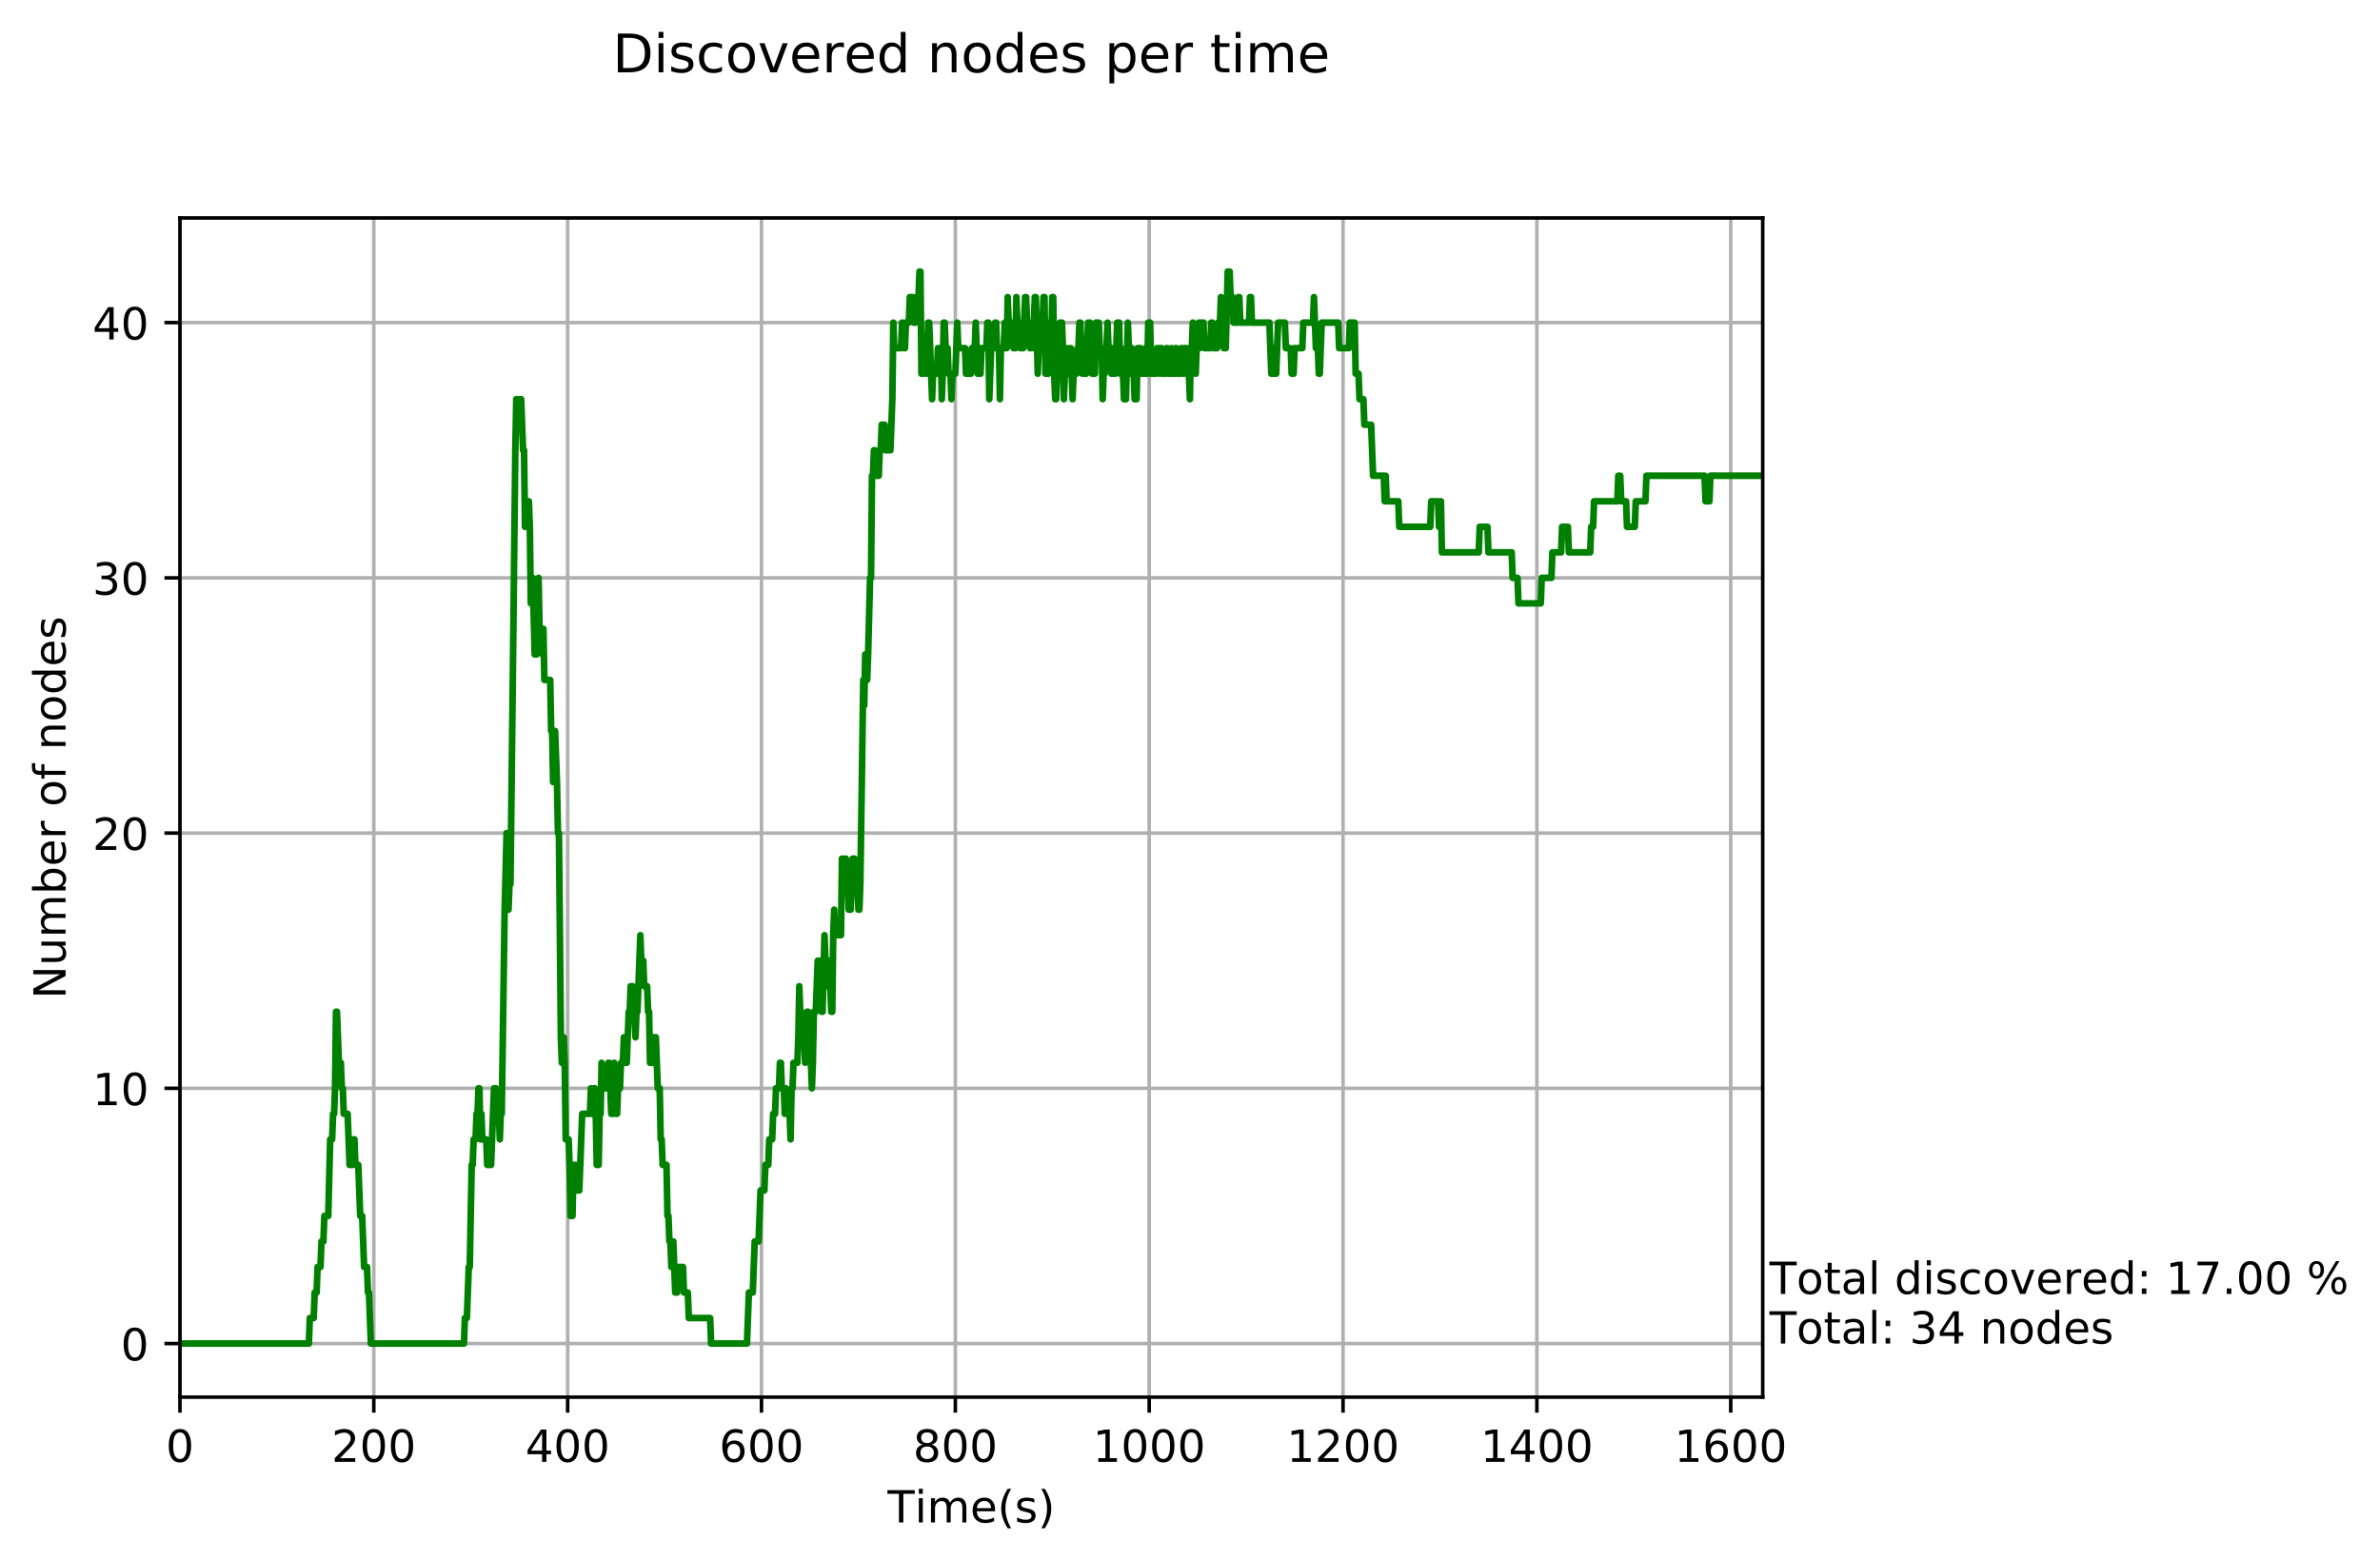 <?xml version="1.0" encoding="utf-8" standalone="no"?>
<!DOCTYPE svg PUBLIC "-//W3C//DTD SVG 1.1//EN"
  "http://www.w3.org/Graphics/SVG/1.1/DTD/svg11.dtd">
<!-- Created with matplotlib (http://matplotlib.org/) -->
<svg height="352pt" version="1.1" viewBox="0 0 537 352" width="537pt" xmlns="http://www.w3.org/2000/svg" xmlns:xlink="http://www.w3.org/1999/xlink">
 <defs>
  <style type="text/css">
*{stroke-linecap:butt;stroke-linejoin:round;}
  </style>
 </defs>
 <g id="figure_1">
  <g id="patch_1">
   <path d="M 0 352.861 
L 537.148 352.861 
L 537.148 0 
L 0 0 
z
" style="fill:#ffffff;"/>
  </g>
  <g id="axes_1">
   <g id="patch_2">
    <path d="M 40.603 315.305 
L 397.723 315.305 
L 397.723 49.193 
L 40.603 49.193 
z
" style="fill:#ffffff;"/>
   </g>
   <g id="matplotlib.axis_1">
    <g id="xtick_1">
     <g id="line2d_1">
      <path clip-path="url(#p2705174097)" d="M 40.603 315.305 
L 40.603 49.193 
" style="fill:none;stroke:#b0b0b0;stroke-linecap:square;stroke-width:0.8;"/>
     </g>
     <g id="line2d_2">
      <defs>
       <path d="M 0 0 
L 0 3.5 
" id="m57dcdad310" style="stroke:#000000;stroke-width:0.8;"/>
      </defs>
      <g>
       <use style="stroke:#000000;stroke-width:0.8;" x="40.603" xlink:href="#m57dcdad310" y="315.305"/>
      </g>
     </g>
     <g id="text_1">
      <!-- 0 -->
      <defs>
       <path d="M 31.781 66.406 
Q 24.172 66.406 20.328 58.906 
Q 16.5 51.422 16.5 36.375 
Q 16.5 21.391 20.328 13.891 
Q 24.172 6.391 31.781 6.391 
Q 39.453 6.391 43.281 13.891 
Q 47.125 21.391 47.125 36.375 
Q 47.125 51.422 43.281 58.906 
Q 39.453 66.406 31.781 66.406 
z
M 31.781 74.219 
Q 44.047 74.219 50.516 64.516 
Q 56.984 54.828 56.984 36.375 
Q 56.984 17.969 50.516 8.266 
Q 44.047 -1.422 31.781 -1.422 
Q 19.531 -1.422 13.062 8.266 
Q 6.594 17.969 6.594 36.375 
Q 6.594 54.828 13.062 64.516 
Q 19.531 74.219 31.781 74.219 
z
" id="DejaVuSans-30"/>
      </defs>
      <g transform="translate(37.422 329.903)scale(0.1 -0.1)">
       <use xlink:href="#DejaVuSans-30"/>
      </g>
     </g>
    </g>
    <g id="xtick_2">
     <g id="line2d_3">
      <path clip-path="url(#p2705174097)" d="M 84.341 315.305 
L 84.341 49.193 
" style="fill:none;stroke:#b0b0b0;stroke-linecap:square;stroke-width:0.8;"/>
     </g>
     <g id="line2d_4">
      <g>
       <use style="stroke:#000000;stroke-width:0.8;" x="84.341" xlink:href="#m57dcdad310" y="315.305"/>
      </g>
     </g>
     <g id="text_2">
      <!-- 200 -->
      <defs>
       <path d="M 19.188 8.297 
L 53.609 8.297 
L 53.609 0 
L 7.328 0 
L 7.328 8.297 
Q 12.938 14.109 22.625 23.891 
Q 32.328 33.688 34.812 36.531 
Q 39.547 41.844 41.422 45.531 
Q 43.312 49.219 43.312 52.781 
Q 43.312 58.594 39.234 62.25 
Q 35.156 65.922 28.609 65.922 
Q 23.969 65.922 18.812 64.312 
Q 13.672 62.703 7.812 59.422 
L 7.812 69.391 
Q 13.766 71.781 18.938 73 
Q 24.125 74.219 28.422 74.219 
Q 39.75 74.219 46.484 68.547 
Q 53.219 62.891 53.219 53.422 
Q 53.219 48.922 51.531 44.891 
Q 49.859 40.875 45.406 35.406 
Q 44.188 33.984 37.641 27.219 
Q 31.109 20.453 19.188 8.297 
z
" id="DejaVuSans-32"/>
      </defs>
      <g transform="translate(74.797 329.903)scale(0.1 -0.1)">
       <use xlink:href="#DejaVuSans-32"/>
       <use x="63.623" xlink:href="#DejaVuSans-30"/>
       <use x="127.246" xlink:href="#DejaVuSans-30"/>
      </g>
     </g>
    </g>
    <g id="xtick_3">
     <g id="line2d_5">
      <path clip-path="url(#p2705174097)" d="M 128.079 315.305 
L 128.079 49.193 
" style="fill:none;stroke:#b0b0b0;stroke-linecap:square;stroke-width:0.8;"/>
     </g>
     <g id="line2d_6">
      <g>
       <use style="stroke:#000000;stroke-width:0.8;" x="128.079" xlink:href="#m57dcdad310" y="315.305"/>
      </g>
     </g>
     <g id="text_3">
      <!-- 400 -->
      <defs>
       <path d="M 37.797 64.312 
L 12.891 25.391 
L 37.797 25.391 
z
M 35.203 72.906 
L 47.609 72.906 
L 47.609 25.391 
L 58.016 25.391 
L 58.016 17.188 
L 47.609 17.188 
L 47.609 0 
L 37.797 0 
L 37.797 17.188 
L 4.891 17.188 
L 4.891 26.703 
z
" id="DejaVuSans-34"/>
      </defs>
      <g transform="translate(118.535 329.903)scale(0.1 -0.1)">
       <use xlink:href="#DejaVuSans-34"/>
       <use x="63.623" xlink:href="#DejaVuSans-30"/>
       <use x="127.246" xlink:href="#DejaVuSans-30"/>
      </g>
     </g>
    </g>
    <g id="xtick_4">
     <g id="line2d_7">
      <path clip-path="url(#p2705174097)" d="M 171.817 315.305 
L 171.817 49.193 
" style="fill:none;stroke:#b0b0b0;stroke-linecap:square;stroke-width:0.8;"/>
     </g>
     <g id="line2d_8">
      <g>
       <use style="stroke:#000000;stroke-width:0.8;" x="171.817" xlink:href="#m57dcdad310" y="315.305"/>
      </g>
     </g>
     <g id="text_4">
      <!-- 600 -->
      <defs>
       <path d="M 33.016 40.375 
Q 26.375 40.375 22.484 35.828 
Q 18.609 31.297 18.609 23.391 
Q 18.609 15.531 22.484 10.953 
Q 26.375 6.391 33.016 6.391 
Q 39.656 6.391 43.531 10.953 
Q 47.406 15.531 47.406 23.391 
Q 47.406 31.297 43.531 35.828 
Q 39.656 40.375 33.016 40.375 
z
M 52.594 71.297 
L 52.594 62.312 
Q 48.875 64.062 45.094 64.984 
Q 41.312 65.922 37.594 65.922 
Q 27.828 65.922 22.672 59.328 
Q 17.531 52.734 16.797 39.406 
Q 19.672 43.656 24.016 45.922 
Q 28.375 48.188 33.594 48.188 
Q 44.578 48.188 50.953 41.516 
Q 57.328 34.859 57.328 23.391 
Q 57.328 12.156 50.688 5.359 
Q 44.047 -1.422 33.016 -1.422 
Q 20.359 -1.422 13.672 8.266 
Q 6.984 17.969 6.984 36.375 
Q 6.984 53.656 15.188 63.938 
Q 23.391 74.219 37.203 74.219 
Q 40.922 74.219 44.703 73.484 
Q 48.484 72.75 52.594 71.297 
z
" id="DejaVuSans-36"/>
      </defs>
      <g transform="translate(162.273 329.903)scale(0.1 -0.1)">
       <use xlink:href="#DejaVuSans-36"/>
       <use x="63.623" xlink:href="#DejaVuSans-30"/>
       <use x="127.246" xlink:href="#DejaVuSans-30"/>
      </g>
     </g>
    </g>
    <g id="xtick_5">
     <g id="line2d_9">
      <path clip-path="url(#p2705174097)" d="M 215.555 315.305 
L 215.555 49.193 
" style="fill:none;stroke:#b0b0b0;stroke-linecap:square;stroke-width:0.8;"/>
     </g>
     <g id="line2d_10">
      <g>
       <use style="stroke:#000000;stroke-width:0.8;" x="215.555" xlink:href="#m57dcdad310" y="315.305"/>
      </g>
     </g>
     <g id="text_5">
      <!-- 800 -->
      <defs>
       <path d="M 31.781 34.625 
Q 24.75 34.625 20.719 30.859 
Q 16.703 27.094 16.703 20.516 
Q 16.703 13.922 20.719 10.156 
Q 24.75 6.391 31.781 6.391 
Q 38.812 6.391 42.859 10.172 
Q 46.922 13.969 46.922 20.516 
Q 46.922 27.094 42.891 30.859 
Q 38.875 34.625 31.781 34.625 
z
M 21.922 38.812 
Q 15.578 40.375 12.031 44.719 
Q 8.5 49.078 8.5 55.328 
Q 8.5 64.062 14.719 69.141 
Q 20.953 74.219 31.781 74.219 
Q 42.672 74.219 48.875 69.141 
Q 55.078 64.062 55.078 55.328 
Q 55.078 49.078 51.531 44.719 
Q 48 40.375 41.703 38.812 
Q 48.828 37.156 52.797 32.312 
Q 56.781 27.484 56.781 20.516 
Q 56.781 9.906 50.312 4.234 
Q 43.844 -1.422 31.781 -1.422 
Q 19.734 -1.422 13.25 4.234 
Q 6.781 9.906 6.781 20.516 
Q 6.781 27.484 10.781 32.312 
Q 14.797 37.156 21.922 38.812 
z
M 18.312 54.391 
Q 18.312 48.734 21.844 45.562 
Q 25.391 42.391 31.781 42.391 
Q 38.141 42.391 41.719 45.562 
Q 45.312 48.734 45.312 54.391 
Q 45.312 60.062 41.719 63.234 
Q 38.141 66.406 31.781 66.406 
Q 25.391 66.406 21.844 63.234 
Q 18.312 60.062 18.312 54.391 
z
" id="DejaVuSans-38"/>
      </defs>
      <g transform="translate(206.011 329.903)scale(0.1 -0.1)">
       <use xlink:href="#DejaVuSans-38"/>
       <use x="63.623" xlink:href="#DejaVuSans-30"/>
       <use x="127.246" xlink:href="#DejaVuSans-30"/>
      </g>
     </g>
    </g>
    <g id="xtick_6">
     <g id="line2d_11">
      <path clip-path="url(#p2705174097)" d="M 259.293 315.305 
L 259.293 49.193 
" style="fill:none;stroke:#b0b0b0;stroke-linecap:square;stroke-width:0.8;"/>
     </g>
     <g id="line2d_12">
      <g>
       <use style="stroke:#000000;stroke-width:0.8;" x="259.293" xlink:href="#m57dcdad310" y="315.305"/>
      </g>
     </g>
     <g id="text_6">
      <!-- 1000 -->
      <defs>
       <path d="M 12.406 8.297 
L 28.516 8.297 
L 28.516 63.922 
L 10.984 60.406 
L 10.984 69.391 
L 28.422 72.906 
L 38.281 72.906 
L 38.281 8.297 
L 54.391 8.297 
L 54.391 0 
L 12.406 0 
z
" id="DejaVuSans-31"/>
      </defs>
      <g transform="translate(246.568 329.903)scale(0.1 -0.1)">
       <use xlink:href="#DejaVuSans-31"/>
       <use x="63.623" xlink:href="#DejaVuSans-30"/>
       <use x="127.246" xlink:href="#DejaVuSans-30"/>
       <use x="190.869" xlink:href="#DejaVuSans-30"/>
      </g>
     </g>
    </g>
    <g id="xtick_7">
     <g id="line2d_13">
      <path clip-path="url(#p2705174097)" d="M 303.031 315.305 
L 303.031 49.193 
" style="fill:none;stroke:#b0b0b0;stroke-linecap:square;stroke-width:0.8;"/>
     </g>
     <g id="line2d_14">
      <g>
       <use style="stroke:#000000;stroke-width:0.8;" x="303.031" xlink:href="#m57dcdad310" y="315.305"/>
      </g>
     </g>
     <g id="text_7">
      <!-- 1200 -->
      <g transform="translate(290.306 329.903)scale(0.1 -0.1)">
       <use xlink:href="#DejaVuSans-31"/>
       <use x="63.623" xlink:href="#DejaVuSans-32"/>
       <use x="127.246" xlink:href="#DejaVuSans-30"/>
       <use x="190.869" xlink:href="#DejaVuSans-30"/>
      </g>
     </g>
    </g>
    <g id="xtick_8">
     <g id="line2d_15">
      <path clip-path="url(#p2705174097)" d="M 346.768 315.305 
L 346.768 49.193 
" style="fill:none;stroke:#b0b0b0;stroke-linecap:square;stroke-width:0.8;"/>
     </g>
     <g id="line2d_16">
      <g>
       <use style="stroke:#000000;stroke-width:0.8;" x="346.768" xlink:href="#m57dcdad310" y="315.305"/>
      </g>
     </g>
     <g id="text_8">
      <!-- 1400 -->
      <g transform="translate(334.043 329.903)scale(0.1 -0.1)">
       <use xlink:href="#DejaVuSans-31"/>
       <use x="63.623" xlink:href="#DejaVuSans-34"/>
       <use x="127.246" xlink:href="#DejaVuSans-30"/>
       <use x="190.869" xlink:href="#DejaVuSans-30"/>
      </g>
     </g>
    </g>
    <g id="xtick_9">
     <g id="line2d_17">
      <path clip-path="url(#p2705174097)" d="M 390.506 315.305 
L 390.506 49.193 
" style="fill:none;stroke:#b0b0b0;stroke-linecap:square;stroke-width:0.8;"/>
     </g>
     <g id="line2d_18">
      <g>
       <use style="stroke:#000000;stroke-width:0.8;" x="390.506" xlink:href="#m57dcdad310" y="315.305"/>
      </g>
     </g>
     <g id="text_9">
      <!-- 1600 -->
      <g transform="translate(377.781 329.903)scale(0.1 -0.1)">
       <use xlink:href="#DejaVuSans-31"/>
       <use x="63.623" xlink:href="#DejaVuSans-36"/>
       <use x="127.246" xlink:href="#DejaVuSans-30"/>
       <use x="190.869" xlink:href="#DejaVuSans-30"/>
      </g>
     </g>
    </g>
    <g id="text_10">
     <!-- Time(s) -->
     <defs>
      <path d="M -0.297 72.906 
L 61.375 72.906 
L 61.375 64.594 
L 35.5 64.594 
L 35.5 0 
L 25.594 0 
L 25.594 64.594 
L -0.297 64.594 
z
" id="DejaVuSans-54"/>
      <path d="M 9.422 54.688 
L 18.406 54.688 
L 18.406 0 
L 9.422 0 
z
M 9.422 75.984 
L 18.406 75.984 
L 18.406 64.594 
L 9.422 64.594 
z
" id="DejaVuSans-69"/>
      <path d="M 52 44.188 
Q 55.375 50.25 60.062 53.125 
Q 64.75 56 71.094 56 
Q 79.641 56 84.281 50.016 
Q 88.922 44.047 88.922 33.016 
L 88.922 0 
L 79.891 0 
L 79.891 32.719 
Q 79.891 40.578 77.094 44.375 
Q 74.312 48.188 68.609 48.188 
Q 61.625 48.188 57.562 43.547 
Q 53.516 38.922 53.516 30.906 
L 53.516 0 
L 44.484 0 
L 44.484 32.719 
Q 44.484 40.625 41.703 44.406 
Q 38.922 48.188 33.109 48.188 
Q 26.219 48.188 22.156 43.531 
Q 18.109 38.875 18.109 30.906 
L 18.109 0 
L 9.078 0 
L 9.078 54.688 
L 18.109 54.688 
L 18.109 46.188 
Q 21.188 51.219 25.484 53.609 
Q 29.781 56 35.688 56 
Q 41.656 56 45.828 52.969 
Q 50 49.953 52 44.188 
z
" id="DejaVuSans-6d"/>
      <path d="M 56.203 29.594 
L 56.203 25.203 
L 14.891 25.203 
Q 15.484 15.922 20.484 11.062 
Q 25.484 6.203 34.422 6.203 
Q 39.594 6.203 44.453 7.469 
Q 49.312 8.734 54.109 11.281 
L 54.109 2.781 
Q 49.266 0.734 44.188 -0.344 
Q 39.109 -1.422 33.891 -1.422 
Q 20.797 -1.422 13.156 6.188 
Q 5.516 13.812 5.516 26.812 
Q 5.516 40.234 12.766 48.109 
Q 20.016 56 32.328 56 
Q 43.359 56 49.781 48.891 
Q 56.203 41.797 56.203 29.594 
z
M 47.219 32.234 
Q 47.125 39.594 43.094 43.984 
Q 39.062 48.391 32.422 48.391 
Q 24.906 48.391 20.391 44.141 
Q 15.875 39.891 15.188 32.172 
z
" id="DejaVuSans-65"/>
      <path d="M 31 75.875 
Q 24.469 64.656 21.281 53.656 
Q 18.109 42.672 18.109 31.391 
Q 18.109 20.125 21.312 9.062 
Q 24.516 -2 31 -13.188 
L 23.188 -13.188 
Q 15.875 -1.703 12.234 9.375 
Q 8.594 20.453 8.594 31.391 
Q 8.594 42.281 12.203 53.312 
Q 15.828 64.359 23.188 75.875 
z
" id="DejaVuSans-28"/>
      <path d="M 44.281 53.078 
L 44.281 44.578 
Q 40.484 46.531 36.375 47.5 
Q 32.281 48.484 27.875 48.484 
Q 21.188 48.484 17.844 46.438 
Q 14.5 44.391 14.5 40.281 
Q 14.5 37.156 16.891 35.375 
Q 19.281 33.594 26.516 31.984 
L 29.594 31.297 
Q 39.156 29.25 43.188 25.516 
Q 47.219 21.781 47.219 15.094 
Q 47.219 7.469 41.188 3.016 
Q 35.156 -1.422 24.609 -1.422 
Q 20.219 -1.422 15.453 -0.562 
Q 10.688 0.297 5.422 2 
L 5.422 11.281 
Q 10.406 8.688 15.234 7.391 
Q 20.062 6.109 24.812 6.109 
Q 31.156 6.109 34.562 8.281 
Q 37.984 10.453 37.984 14.406 
Q 37.984 18.062 35.516 20.016 
Q 33.062 21.969 24.703 23.781 
L 21.578 24.516 
Q 13.234 26.266 9.516 29.906 
Q 5.812 33.547 5.812 39.891 
Q 5.812 47.609 11.281 51.797 
Q 16.75 56 26.812 56 
Q 31.781 56 36.172 55.266 
Q 40.578 54.547 44.281 53.078 
z
" id="DejaVuSans-73"/>
      <path d="M 8.016 75.875 
L 15.828 75.875 
Q 23.141 64.359 26.781 53.312 
Q 30.422 42.281 30.422 31.391 
Q 30.422 20.453 26.781 9.375 
Q 23.141 -1.703 15.828 -13.188 
L 8.016 -13.188 
Q 14.5 -2 17.703 9.062 
Q 20.906 20.125 20.906 31.391 
Q 20.906 42.672 17.703 53.656 
Q 14.5 64.656 8.016 75.875 
z
" id="DejaVuSans-29"/>
     </defs>
     <g transform="translate(200.269 343.581)scale(0.1 -0.1)">
      <use xlink:href="#DejaVuSans-54"/>
      <use x="61.037" xlink:href="#DejaVuSans-69"/>
      <use x="88.82" xlink:href="#DejaVuSans-6d"/>
      <use x="186.232" xlink:href="#DejaVuSans-65"/>
      <use x="247.756" xlink:href="#DejaVuSans-28"/>
      <use x="286.77" xlink:href="#DejaVuSans-73"/>
      <use x="338.869" xlink:href="#DejaVuSans-29"/>
     </g>
    </g>
   </g>
   <g id="matplotlib.axis_2">
    <g id="ytick_1">
     <g id="line2d_19">
      <path clip-path="url(#p2705174097)" d="M 40.603 303.209 
L 397.723 303.209 
" style="fill:none;stroke:#b0b0b0;stroke-linecap:square;stroke-width:0.8;"/>
     </g>
     <g id="line2d_20">
      <defs>
       <path d="M 0 0 
L -3.5 0 
" id="m94c4029c42" style="stroke:#000000;stroke-width:0.8;"/>
      </defs>
      <g>
       <use style="stroke:#000000;stroke-width:0.8;" x="40.603" xlink:href="#m94c4029c42" y="303.209"/>
      </g>
     </g>
     <g id="text_11">
      <!-- 0 -->
      <g transform="translate(27.241 307.008)scale(0.1 -0.1)">
       <use xlink:href="#DejaVuSans-30"/>
      </g>
     </g>
    </g>
    <g id="ytick_2">
     <g id="line2d_21">
      <path clip-path="url(#p2705174097)" d="M 40.603 245.609 
L 397.723 245.609 
" style="fill:none;stroke:#b0b0b0;stroke-linecap:square;stroke-width:0.8;"/>
     </g>
     <g id="line2d_22">
      <g>
       <use style="stroke:#000000;stroke-width:0.8;" x="40.603" xlink:href="#m94c4029c42" y="245.609"/>
      </g>
     </g>
     <g id="text_12">
      <!-- 10 -->
      <g transform="translate(20.878 249.408)scale(0.1 -0.1)">
       <use xlink:href="#DejaVuSans-31"/>
       <use x="63.623" xlink:href="#DejaVuSans-30"/>
      </g>
     </g>
    </g>
    <g id="ytick_3">
     <g id="line2d_23">
      <path clip-path="url(#p2705174097)" d="M 40.603 188.009 
L 397.723 188.009 
" style="fill:none;stroke:#b0b0b0;stroke-linecap:square;stroke-width:0.8;"/>
     </g>
     <g id="line2d_24">
      <g>
       <use style="stroke:#000000;stroke-width:0.8;" x="40.603" xlink:href="#m94c4029c42" y="188.009"/>
      </g>
     </g>
     <g id="text_13">
      <!-- 20 -->
      <g transform="translate(20.878 191.808)scale(0.1 -0.1)">
       <use xlink:href="#DejaVuSans-32"/>
       <use x="63.623" xlink:href="#DejaVuSans-30"/>
      </g>
     </g>
    </g>
    <g id="ytick_4">
     <g id="line2d_25">
      <path clip-path="url(#p2705174097)" d="M 40.603 130.409 
L 397.723 130.409 
" style="fill:none;stroke:#b0b0b0;stroke-linecap:square;stroke-width:0.8;"/>
     </g>
     <g id="line2d_26">
      <g>
       <use style="stroke:#000000;stroke-width:0.8;" x="40.603" xlink:href="#m94c4029c42" y="130.409"/>
      </g>
     </g>
     <g id="text_14">
      <!-- 30 -->
      <defs>
       <path d="M 40.578 39.312 
Q 47.656 37.797 51.625 33 
Q 55.609 28.219 55.609 21.188 
Q 55.609 10.406 48.188 4.484 
Q 40.766 -1.422 27.094 -1.422 
Q 22.516 -1.422 17.656 -0.516 
Q 12.797 0.391 7.625 2.203 
L 7.625 11.719 
Q 11.719 9.328 16.594 8.109 
Q 21.484 6.891 26.812 6.891 
Q 36.078 6.891 40.938 10.547 
Q 45.797 14.203 45.797 21.188 
Q 45.797 27.641 41.281 31.266 
Q 36.766 34.906 28.719 34.906 
L 20.219 34.906 
L 20.219 43.016 
L 29.109 43.016 
Q 36.375 43.016 40.234 45.922 
Q 44.094 48.828 44.094 54.297 
Q 44.094 59.906 40.109 62.906 
Q 36.141 65.922 28.719 65.922 
Q 24.656 65.922 20.016 65.031 
Q 15.375 64.156 9.812 62.312 
L 9.812 71.094 
Q 15.438 72.656 20.344 73.438 
Q 25.25 74.219 29.594 74.219 
Q 40.828 74.219 47.359 69.109 
Q 53.906 64.016 53.906 55.328 
Q 53.906 49.266 50.438 45.094 
Q 46.969 40.922 40.578 39.312 
z
" id="DejaVuSans-33"/>
      </defs>
      <g transform="translate(20.878 134.208)scale(0.1 -0.1)">
       <use xlink:href="#DejaVuSans-33"/>
       <use x="63.623" xlink:href="#DejaVuSans-30"/>
      </g>
     </g>
    </g>
    <g id="ytick_5">
     <g id="line2d_27">
      <path clip-path="url(#p2705174097)" d="M 40.603 72.809 
L 397.723 72.809 
" style="fill:none;stroke:#b0b0b0;stroke-linecap:square;stroke-width:0.8;"/>
     </g>
     <g id="line2d_28">
      <g>
       <use style="stroke:#000000;stroke-width:0.8;" x="40.603" xlink:href="#m94c4029c42" y="72.809"/>
      </g>
     </g>
     <g id="text_15">
      <!-- 40 -->
      <g transform="translate(20.878 76.608)scale(0.1 -0.1)">
       <use xlink:href="#DejaVuSans-34"/>
       <use x="63.623" xlink:href="#DejaVuSans-30"/>
      </g>
     </g>
    </g>
    <g id="text_16">
     <!-- Number of nodes -->
     <defs>
      <path d="M 9.812 72.906 
L 23.094 72.906 
L 55.422 11.922 
L 55.422 72.906 
L 64.984 72.906 
L 64.984 0 
L 51.703 0 
L 19.391 60.984 
L 19.391 0 
L 9.812 0 
z
" id="DejaVuSans-4e"/>
      <path d="M 8.5 21.578 
L 8.5 54.688 
L 17.484 54.688 
L 17.484 21.922 
Q 17.484 14.156 20.5 10.266 
Q 23.531 6.391 29.594 6.391 
Q 36.859 6.391 41.078 11.031 
Q 45.312 15.672 45.312 23.688 
L 45.312 54.688 
L 54.297 54.688 
L 54.297 0 
L 45.312 0 
L 45.312 8.406 
Q 42.047 3.422 37.719 1 
Q 33.406 -1.422 27.688 -1.422 
Q 18.266 -1.422 13.375 4.438 
Q 8.5 10.297 8.5 21.578 
z
M 31.109 56 
z
" id="DejaVuSans-75"/>
      <path d="M 48.688 27.297 
Q 48.688 37.203 44.609 42.844 
Q 40.531 48.484 33.406 48.484 
Q 26.266 48.484 22.188 42.844 
Q 18.109 37.203 18.109 27.297 
Q 18.109 17.391 22.188 11.75 
Q 26.266 6.109 33.406 6.109 
Q 40.531 6.109 44.609 11.75 
Q 48.688 17.391 48.688 27.297 
z
M 18.109 46.391 
Q 20.953 51.266 25.266 53.625 
Q 29.594 56 35.594 56 
Q 45.562 56 51.781 48.094 
Q 58.016 40.188 58.016 27.297 
Q 58.016 14.406 51.781 6.484 
Q 45.562 -1.422 35.594 -1.422 
Q 29.594 -1.422 25.266 0.953 
Q 20.953 3.328 18.109 8.203 
L 18.109 0 
L 9.078 0 
L 9.078 75.984 
L 18.109 75.984 
z
" id="DejaVuSans-62"/>
      <path d="M 41.109 46.297 
Q 39.594 47.172 37.812 47.578 
Q 36.031 48 33.891 48 
Q 26.266 48 22.188 43.047 
Q 18.109 38.094 18.109 28.812 
L 18.109 0 
L 9.078 0 
L 9.078 54.688 
L 18.109 54.688 
L 18.109 46.188 
Q 20.953 51.172 25.484 53.578 
Q 30.031 56 36.531 56 
Q 37.453 56 38.578 55.875 
Q 39.703 55.766 41.062 55.516 
z
" id="DejaVuSans-72"/>
      <path id="DejaVuSans-20"/>
      <path d="M 30.609 48.391 
Q 23.391 48.391 19.188 42.75 
Q 14.984 37.109 14.984 27.297 
Q 14.984 17.484 19.156 11.844 
Q 23.344 6.203 30.609 6.203 
Q 37.797 6.203 41.984 11.859 
Q 46.188 17.531 46.188 27.297 
Q 46.188 37.016 41.984 42.703 
Q 37.797 48.391 30.609 48.391 
z
M 30.609 56 
Q 42.328 56 49.016 48.375 
Q 55.719 40.766 55.719 27.297 
Q 55.719 13.875 49.016 6.219 
Q 42.328 -1.422 30.609 -1.422 
Q 18.844 -1.422 12.172 6.219 
Q 5.516 13.875 5.516 27.297 
Q 5.516 40.766 12.172 48.375 
Q 18.844 56 30.609 56 
z
" id="DejaVuSans-6f"/>
      <path d="M 37.109 75.984 
L 37.109 68.5 
L 28.516 68.5 
Q 23.688 68.5 21.797 66.547 
Q 19.922 64.594 19.922 59.516 
L 19.922 54.688 
L 34.719 54.688 
L 34.719 47.703 
L 19.922 47.703 
L 19.922 0 
L 10.891 0 
L 10.891 47.703 
L 2.297 47.703 
L 2.297 54.688 
L 10.891 54.688 
L 10.891 58.5 
Q 10.891 67.625 15.141 71.797 
Q 19.391 75.984 28.609 75.984 
z
" id="DejaVuSans-66"/>
      <path d="M 54.891 33.016 
L 54.891 0 
L 45.906 0 
L 45.906 32.719 
Q 45.906 40.484 42.875 44.328 
Q 39.844 48.188 33.797 48.188 
Q 26.516 48.188 22.312 43.547 
Q 18.109 38.922 18.109 30.906 
L 18.109 0 
L 9.078 0 
L 9.078 54.688 
L 18.109 54.688 
L 18.109 46.188 
Q 21.344 51.125 25.703 53.562 
Q 30.078 56 35.797 56 
Q 45.219 56 50.047 50.172 
Q 54.891 44.344 54.891 33.016 
z
" id="DejaVuSans-6e"/>
      <path d="M 45.406 46.391 
L 45.406 75.984 
L 54.391 75.984 
L 54.391 0 
L 45.406 0 
L 45.406 8.203 
Q 42.578 3.328 38.25 0.953 
Q 33.938 -1.422 27.875 -1.422 
Q 17.969 -1.422 11.734 6.484 
Q 5.516 14.406 5.516 27.297 
Q 5.516 40.188 11.734 48.094 
Q 17.969 56 27.875 56 
Q 33.938 56 38.25 53.625 
Q 42.578 51.266 45.406 46.391 
z
M 14.797 27.297 
Q 14.797 17.391 18.875 11.75 
Q 22.953 6.109 30.078 6.109 
Q 37.203 6.109 41.297 11.75 
Q 45.406 17.391 45.406 27.297 
Q 45.406 37.203 41.297 42.844 
Q 37.203 48.484 30.078 48.484 
Q 22.953 48.484 18.875 42.844 
Q 14.797 37.203 14.797 27.297 
z
" id="DejaVuSans-64"/>
     </defs>
     <g transform="translate(14.798 225.416)rotate(-90)scale(0.1 -0.1)">
      <use xlink:href="#DejaVuSans-4e"/>
      <use x="74.805" xlink:href="#DejaVuSans-75"/>
      <use x="138.184" xlink:href="#DejaVuSans-6d"/>
      <use x="235.596" xlink:href="#DejaVuSans-62"/>
      <use x="299.072" xlink:href="#DejaVuSans-65"/>
      <use x="360.596" xlink:href="#DejaVuSans-72"/>
      <use x="401.709" xlink:href="#DejaVuSans-20"/>
      <use x="433.496" xlink:href="#DejaVuSans-6f"/>
      <use x="494.678" xlink:href="#DejaVuSans-66"/>
      <use x="529.883" xlink:href="#DejaVuSans-20"/>
      <use x="561.67" xlink:href="#DejaVuSans-6e"/>
      <use x="625.049" xlink:href="#DejaVuSans-6f"/>
      <use x="686.23" xlink:href="#DejaVuSans-64"/>
      <use x="749.707" xlink:href="#DejaVuSans-65"/>
      <use x="811.23" xlink:href="#DejaVuSans-73"/>
     </g>
    </g>
   </g>
   <g id="line2d_29">
    <path clip-path="url(#p2705174097)" d="M 40.603 303.209 
L 69.689 303.209 
L 69.908 297.449 
L 70.782 297.449 
L 71.001 291.689 
L 71.438 291.689 
L 71.657 285.929 
L 72.313 285.929 
L 72.532 280.169 
L 72.969 280.169 
L 73.188 274.409 
L 74.063 274.409 
L 74.5 257.129 
L 74.937 257.129 
L 75.156 251.369 
L 75.375 251.369 
L 75.593 245.609 
L 75.812 228.329 
L 76.031 228.329 
L 76.468 239.849 
L 76.906 239.849 
L 77.124 245.609 
L 77.343 245.609 
L 77.562 251.369 
L 78.436 251.369 
L 78.874 262.889 
L 79.53 262.889 
L 79.749 257.129 
L 79.967 257.129 
L 80.186 262.889 
L 80.842 262.889 
L 81.279 274.409 
L 81.717 274.409 
L 82.154 285.929 
L 82.81 285.929 
L 83.029 291.689 
L 83.248 291.689 
L 83.685 303.209 
L 104.679 303.209 
L 104.898 297.449 
L 105.335 297.449 
L 105.773 285.929 
L 105.991 285.929 
L 106.429 262.889 
L 106.647 262.889 
L 106.866 257.129 
L 107.303 257.129 
L 107.522 251.369 
L 107.741 251.369 
L 107.96 245.609 
L 108.178 245.609 
L 108.397 257.129 
L 108.616 251.369 
L 108.834 257.129 
L 109.709 257.129 
L 109.928 262.889 
L 110.802 262.889 
L 111.459 245.609 
L 111.896 245.609 
L 112.115 251.369 
L 112.552 251.369 
L 112.771 257.129 
L 112.989 251.369 
L 113.208 251.369 
L 113.864 205.289 
L 114.301 188.009 
L 114.52 205.289 
L 114.739 205.289 
L 114.958 199.529 
L 115.176 199.529 
L 115.832 141.929 
L 116.27 101.609 
L 116.488 90.089 
L 117.582 90.089 
L 118.019 101.609 
L 118.238 101.609 
L 118.457 118.889 
L 119.113 118.889 
L 119.331 113.129 
L 119.55 118.889 
L 119.769 136.169 
L 119.987 130.409 
L 120.206 130.409 
L 120.643 147.689 
L 120.862 141.929 
L 121.081 147.689 
L 121.3 141.929 
L 121.518 130.409 
L 121.737 141.929 
L 122.174 141.929 
L 122.393 147.689 
L 122.612 141.929 
L 122.83 153.449 
L 124.143 153.449 
L 124.361 164.969 
L 124.58 164.969 
L 124.799 176.489 
L 125.236 164.969 
L 125.673 176.489 
L 125.892 188.009 
L 126.111 188.009 
L 126.548 234.089 
L 126.767 239.849 
L 126.985 234.089 
L 127.204 234.089 
L 127.423 239.849 
L 127.642 257.129 
L 128.298 257.129 
L 128.516 262.889 
L 128.735 274.409 
L 129.172 274.409 
L 129.391 262.889 
L 129.828 262.889 
L 130.047 268.649 
L 130.703 268.649 
L 131.359 251.369 
L 133.109 251.369 
L 133.327 245.609 
L 133.546 251.369 
L 133.765 251.369 
L 133.984 245.609 
L 134.202 245.609 
L 134.421 251.369 
L 134.64 262.889 
L 135.077 262.889 
L 135.296 251.369 
L 135.514 251.369 
L 135.733 239.849 
L 135.952 245.609 
L 137.045 245.609 
L 137.264 239.849 
L 137.483 239.849 
L 137.92 251.369 
L 138.357 251.369 
L 138.576 239.849 
L 139.013 251.369 
L 139.232 251.369 
L 139.451 245.609 
L 139.888 245.609 
L 140.107 239.849 
L 140.544 239.849 
L 140.763 234.089 
L 140.982 239.849 
L 141.2 234.089 
L 141.419 239.849 
L 141.856 228.329 
L 142.075 228.329 
L 142.294 222.569 
L 142.731 222.569 
L 142.95 228.329 
L 143.169 228.329 
L 143.387 234.089 
L 143.606 228.329 
L 143.825 228.329 
L 144.481 211.049 
L 144.699 216.809 
L 145.137 216.809 
L 145.355 222.569 
L 146.011 222.569 
L 146.23 228.329 
L 146.449 228.329 
L 146.668 239.849 
L 147.324 239.849 
L 147.542 234.089 
L 147.98 234.089 
L 148.417 245.609 
L 148.854 245.609 
L 149.073 257.129 
L 149.292 257.129 
L 149.511 262.889 
L 150.385 262.889 
L 150.604 274.409 
L 150.823 274.409 
L 151.041 280.169 
L 151.26 280.169 
L 151.479 285.929 
L 151.697 285.929 
L 151.916 280.169 
L 152.353 291.689 
L 152.791 291.689 
L 153.01 285.929 
L 154.103 285.929 
L 154.322 291.689 
L 155.196 291.689 
L 155.415 297.449 
L 160.226 297.449 
L 160.445 303.209 
L 168.536 303.209 
L 168.974 291.689 
L 169.849 291.689 
L 170.286 280.169 
L 171.161 280.169 
L 171.598 268.649 
L 172.473 268.649 
L 172.692 262.889 
L 173.348 262.889 
L 173.566 257.129 
L 174.222 257.129 
L 174.441 251.369 
L 174.878 251.369 
L 175.097 245.609 
L 175.753 245.609 
L 175.972 239.849 
L 176.191 239.849 
L 176.409 245.609 
L 176.847 245.609 
L 177.065 251.369 
L 177.284 245.609 
L 177.503 251.369 
L 178.159 251.369 
L 178.378 257.129 
L 178.596 245.609 
L 178.815 245.609 
L 179.034 239.849 
L 179.908 239.849 
L 180.127 234.089 
L 180.346 222.569 
L 180.564 228.329 
L 180.783 228.329 
L 181.002 234.089 
L 181.439 234.089 
L 181.658 239.849 
L 182.095 228.329 
L 182.314 228.329 
L 182.751 239.849 
L 182.97 239.849 
L 183.189 245.609 
L 183.407 239.849 
L 183.626 228.329 
L 184.063 228.329 
L 184.501 216.809 
L 185.157 216.809 
L 185.376 228.329 
L 185.594 228.329 
L 186.032 211.049 
L 186.469 222.569 
L 186.688 216.809 
L 186.906 222.569 
L 187.125 216.809 
L 187.562 228.329 
L 187.781 228.329 
L 188 211.049 
L 188.219 205.289 
L 188.437 211.049 
L 189.749 211.049 
L 189.968 193.769 
L 190.187 193.769 
L 190.405 199.529 
L 190.624 199.529 
L 190.843 193.769 
L 191.062 199.529 
L 191.28 199.529 
L 191.499 205.289 
L 191.936 205.289 
L 192.374 193.769 
L 192.811 193.769 
L 193.03 199.529 
L 193.467 199.529 
L 193.686 205.289 
L 193.904 205.289 
L 194.123 199.529 
L 194.779 153.449 
L 194.998 159.209 
L 195.217 147.689 
L 195.435 147.689 
L 195.654 153.449 
L 195.873 147.689 
L 196.31 130.409 
L 196.529 130.409 
L 196.747 107.369 
L 196.966 107.369 
L 197.185 101.609 
L 197.404 101.609 
L 197.622 107.369 
L 198.278 107.369 
L 198.497 101.609 
L 198.716 101.609 
L 198.934 95.849 
L 199.59 95.849 
L 199.809 101.609 
L 200.903 101.609 
L 201.34 90.089 
L 201.559 72.809 
L 201.777 78.569 
L 203.308 78.569 
L 203.527 72.809 
L 203.746 72.809 
L 203.964 78.569 
L 204.183 78.569 
L 204.402 72.809 
L 205.058 72.809 
L 205.276 67.049 
L 205.932 67.049 
L 206.151 72.809 
L 206.588 72.809 
L 206.807 67.049 
L 207.245 67.049 
L 207.463 61.289 
L 207.682 61.289 
L 207.901 84.329 
L 208.119 78.569 
L 208.338 84.329 
L 208.557 78.569 
L 208.775 78.569 
L 208.994 84.329 
L 209.431 72.809 
L 209.65 72.809 
L 210.306 90.089 
L 210.525 84.329 
L 211.4 84.329 
L 211.618 78.569 
L 212.274 78.569 
L 212.493 90.089 
L 212.712 84.329 
L 212.93 72.809 
L 213.149 72.809 
L 213.368 78.569 
L 213.805 78.569 
L 214.024 84.329 
L 214.461 84.329 
L 214.68 90.089 
L 214.899 84.329 
L 215.555 84.329 
L 215.992 72.809 
L 216.211 78.569 
L 217.742 78.569 
L 217.96 84.329 
L 219.054 84.329 
L 219.272 78.569 
L 219.929 78.569 
L 220.147 72.809 
L 220.585 84.329 
L 220.803 78.569 
L 221.022 84.329 
L 221.241 84.329 
L 221.459 78.569 
L 222.553 78.569 
L 222.772 72.809 
L 222.99 72.809 
L 223.209 90.089 
L 223.646 78.569 
L 224.302 78.569 
L 224.521 72.809 
L 224.74 72.809 
L 224.958 78.569 
L 225.396 78.569 
L 225.614 90.089 
L 225.833 78.569 
L 226.489 78.569 
L 226.708 72.809 
L 226.927 78.569 
L 227.145 78.569 
L 227.364 67.049 
L 227.583 72.809 
L 228.457 72.809 
L 228.676 78.569 
L 229.113 78.569 
L 229.332 67.049 
L 229.551 72.809 
L 229.988 72.809 
L 230.207 78.569 
L 230.426 78.569 
L 230.644 72.809 
L 230.863 78.569 
L 231.3 67.049 
L 231.519 67.049 
L 231.738 72.809 
L 232.175 72.809 
L 232.394 78.569 
L 232.831 78.569 
L 233.05 72.809 
L 233.269 72.809 
L 233.487 67.049 
L 233.706 67.049 
L 234.143 84.329 
L 234.581 72.809 
L 234.799 78.569 
L 235.018 78.569 
L 235.455 67.049 
L 235.674 67.049 
L 235.893 84.329 
L 236.549 84.329 
L 236.768 72.809 
L 236.986 78.569 
L 237.205 78.569 
L 237.424 67.049 
L 237.642 67.049 
L 237.861 84.329 
L 238.08 90.089 
L 238.298 90.089 
L 238.517 84.329 
L 238.955 84.329 
L 239.173 72.809 
L 239.611 72.809 
L 239.829 78.569 
L 240.048 90.089 
L 240.267 84.329 
L 240.704 84.329 
L 240.923 78.569 
L 241.141 84.329 
L 241.36 84.329 
L 241.579 78.569 
L 242.016 90.089 
L 242.235 84.329 
L 242.891 84.329 
L 243.11 78.569 
L 243.328 78.569 
L 243.547 72.809 
L 243.766 72.809 
L 244.203 84.329 
L 245.078 84.329 
L 245.515 72.809 
L 245.953 72.809 
L 246.39 84.329 
L 247.046 84.329 
L 247.265 72.809 
L 247.921 72.809 
L 248.139 78.569 
L 248.577 78.569 
L 248.796 90.089 
L 249.014 84.329 
L 249.233 84.329 
L 249.452 78.569 
L 249.67 78.569 
L 249.889 72.809 
L 250.108 78.569 
L 250.545 78.569 
L 250.764 84.329 
L 250.982 78.569 
L 251.201 84.329 
L 251.639 84.329 
L 252.076 72.809 
L 252.513 72.809 
L 252.732 84.329 
L 252.951 78.569 
L 253.169 84.329 
L 253.388 84.329 
L 253.607 90.089 
L 254.044 90.089 
L 254.481 72.809 
L 254.7 78.569 
L 254.919 78.569 
L 255.138 84.329 
L 255.356 78.569 
L 255.575 84.329 
L 255.794 84.329 
L 256.012 90.089 
L 256.45 90.089 
L 256.668 78.569 
L 257.324 78.569 
L 257.543 84.329 
L 258.199 84.329 
L 258.418 78.569 
L 258.637 84.329 
L 258.855 84.329 
L 259.074 72.809 
L 259.511 72.809 
L 259.73 84.329 
L 260.823 84.329 
L 261.042 78.569 
L 261.48 78.569 
L 261.698 84.329 
L 261.917 78.569 
L 262.136 78.569 
L 262.354 84.329 
L 263.01 84.329 
L 263.229 78.569 
L 263.448 78.569 
L 263.666 84.329 
L 264.104 84.329 
L 264.323 78.569 
L 264.541 84.329 
L 264.979 84.329 
L 265.197 78.569 
L 265.416 78.569 
L 265.635 84.329 
L 266.291 84.329 
L 266.509 78.569 
L 266.728 78.569 
L 266.947 84.329 
L 267.165 78.569 
L 267.384 78.569 
L 267.603 84.329 
L 267.822 78.569 
L 268.04 84.329 
L 268.259 84.329 
L 268.478 90.089 
L 268.696 78.569 
L 268.915 78.569 
L 269.134 72.809 
L 269.352 78.569 
L 269.571 78.569 
L 269.79 84.329 
L 270.008 78.569 
L 270.227 78.569 
L 270.446 72.809 
L 270.665 78.569 
L 270.883 72.809 
L 271.539 72.809 
L 271.758 78.569 
L 273.07 78.569 
L 273.289 72.809 
L 273.507 72.809 
L 273.726 78.569 
L 274.601 78.569 
L 274.82 72.809 
L 275.257 72.809 
L 275.476 67.049 
L 275.694 72.809 
L 275.913 72.809 
L 276.132 78.569 
L 276.569 78.569 
L 277.007 61.289 
L 277.444 61.289 
L 277.663 67.049 
L 278.1 67.049 
L 278.319 72.809 
L 279.193 72.809 
L 279.412 67.049 
L 279.631 67.049 
L 279.849 72.809 
L 281.818 72.809 
L 282.036 67.049 
L 282.255 67.049 
L 282.474 72.809 
L 286.41 72.809 
L 286.848 84.329 
L 287.285 84.329 
L 287.504 78.569 
L 287.722 84.329 
L 287.941 84.329 
L 288.378 72.809 
L 289.909 72.809 
L 290.128 78.569 
L 291.221 78.569 
L 291.44 84.329 
L 291.877 84.329 
L 292.096 78.569 
L 293.846 78.569 
L 294.064 72.809 
L 296.251 72.809 
L 296.47 67.049 
L 296.907 78.569 
L 297.345 78.569 
L 297.563 84.329 
L 297.782 84.329 
L 298.219 72.809 
L 301.937 72.809 
L 302.156 78.569 
L 304.343 78.569 
L 304.561 72.809 
L 305.655 72.809 
L 305.874 84.329 
L 306.53 84.329 
L 306.748 90.089 
L 307.623 90.089 
L 307.842 95.849 
L 309.373 95.849 
L 309.81 107.369 
L 312.216 107.369 
L 312.434 113.129 
L 312.653 107.369 
L 312.872 113.129 
L 315.496 113.129 
L 315.715 118.889 
L 322.713 118.889 
L 322.931 113.129 
L 324.462 113.129 
L 324.681 118.889 
L 324.9 118.889 
L 325.118 113.129 
L 325.337 124.649 
L 333.647 124.649 
L 333.866 118.889 
L 335.615 118.889 
L 335.834 124.649 
L 341.083 124.649 
L 341.301 130.409 
L 342.395 130.409 
L 342.613 136.169 
L 347.643 136.169 
L 347.862 130.409 
L 350.049 130.409 
L 350.267 124.649 
L 352.236 124.649 
L 352.454 118.889 
L 353.767 118.889 
L 353.985 124.649 
L 358.796 124.649 
L 359.015 118.889 
L 359.452 118.889 
L 359.671 113.129 
L 364.92 113.129 
L 365.138 107.369 
L 365.576 107.369 
L 365.794 113.129 
L 366.888 113.129 
L 367.107 118.889 
L 368.856 118.889 
L 369.075 113.129 
L 371.262 113.129 
L 371.48 107.369 
L 384.602 107.369 
L 384.82 113.129 
L 385.695 113.129 
L 385.914 107.369 
L 397.504 107.369 
L 397.504 107.369 
" style="fill:none;stroke:#008000;stroke-linecap:square;stroke-width:1.5;"/>
   </g>
   <g id="patch_3">
    <path d="M 40.603 315.305 
L 40.603 49.193 
" style="fill:none;stroke:#000000;stroke-linecap:square;stroke-linejoin:miter;stroke-width:0.8;"/>
   </g>
   <g id="patch_4">
    <path d="M 397.723 315.305 
L 397.723 49.193 
" style="fill:none;stroke:#000000;stroke-linecap:square;stroke-linejoin:miter;stroke-width:0.8;"/>
   </g>
   <g id="patch_5">
    <path d="M 40.603 315.305 
L 397.723 315.305 
" style="fill:none;stroke:#000000;stroke-linecap:square;stroke-linejoin:miter;stroke-width:0.8;"/>
   </g>
   <g id="patch_6">
    <path d="M 40.603 49.193 
L 397.723 49.193 
" style="fill:none;stroke:#000000;stroke-linecap:square;stroke-linejoin:miter;stroke-width:0.8;"/>
   </g>
   <g id="text_17">
    <!-- Total discovered: 17.00 % -->
    <defs>
     <path d="M 18.312 70.219 
L 18.312 54.688 
L 36.812 54.688 
L 36.812 47.703 
L 18.312 47.703 
L 18.312 18.016 
Q 18.312 11.328 20.141 9.422 
Q 21.969 7.516 27.594 7.516 
L 36.812 7.516 
L 36.812 0 
L 27.594 0 
Q 17.188 0 13.234 3.875 
Q 9.281 7.766 9.281 18.016 
L 9.281 47.703 
L 2.688 47.703 
L 2.688 54.688 
L 9.281 54.688 
L 9.281 70.219 
z
" id="DejaVuSans-74"/>
     <path d="M 34.281 27.484 
Q 23.391 27.484 19.188 25 
Q 14.984 22.516 14.984 16.5 
Q 14.984 11.719 18.141 8.906 
Q 21.297 6.109 26.703 6.109 
Q 34.188 6.109 38.703 11.406 
Q 43.219 16.703 43.219 25.484 
L 43.219 27.484 
z
M 52.203 31.203 
L 52.203 0 
L 43.219 0 
L 43.219 8.297 
Q 40.141 3.328 35.547 0.953 
Q 30.953 -1.422 24.312 -1.422 
Q 15.922 -1.422 10.953 3.297 
Q 6 8.016 6 15.922 
Q 6 25.141 12.172 29.828 
Q 18.359 34.516 30.609 34.516 
L 43.219 34.516 
L 43.219 35.406 
Q 43.219 41.609 39.141 45 
Q 35.062 48.391 27.688 48.391 
Q 23 48.391 18.547 47.266 
Q 14.109 46.141 10.016 43.891 
L 10.016 52.203 
Q 14.938 54.109 19.578 55.047 
Q 24.219 56 28.609 56 
Q 40.484 56 46.344 49.844 
Q 52.203 43.703 52.203 31.203 
z
" id="DejaVuSans-61"/>
     <path d="M 9.422 75.984 
L 18.406 75.984 
L 18.406 0 
L 9.422 0 
z
" id="DejaVuSans-6c"/>
     <path d="M 48.781 52.594 
L 48.781 44.188 
Q 44.969 46.297 41.141 47.344 
Q 37.312 48.391 33.406 48.391 
Q 24.656 48.391 19.812 42.844 
Q 14.984 37.312 14.984 27.297 
Q 14.984 17.281 19.812 11.734 
Q 24.656 6.203 33.406 6.203 
Q 37.312 6.203 41.141 7.25 
Q 44.969 8.297 48.781 10.406 
L 48.781 2.094 
Q 45.016 0.344 40.984 -0.531 
Q 36.969 -1.422 32.422 -1.422 
Q 20.062 -1.422 12.781 6.344 
Q 5.516 14.109 5.516 27.297 
Q 5.516 40.672 12.859 48.328 
Q 20.219 56 33.016 56 
Q 37.156 56 41.109 55.141 
Q 45.062 54.297 48.781 52.594 
z
" id="DejaVuSans-63"/>
     <path d="M 2.984 54.688 
L 12.5 54.688 
L 29.594 8.797 
L 46.688 54.688 
L 56.203 54.688 
L 35.688 0 
L 23.484 0 
z
" id="DejaVuSans-76"/>
     <path d="M 11.719 12.406 
L 22.016 12.406 
L 22.016 0 
L 11.719 0 
z
M 11.719 51.703 
L 22.016 51.703 
L 22.016 39.312 
L 11.719 39.312 
z
" id="DejaVuSans-3a"/>
     <path d="M 8.203 72.906 
L 55.078 72.906 
L 55.078 68.703 
L 28.609 0 
L 18.312 0 
L 43.219 64.594 
L 8.203 64.594 
z
" id="DejaVuSans-37"/>
     <path d="M 10.688 12.406 
L 21 12.406 
L 21 0 
L 10.688 0 
z
" id="DejaVuSans-2e"/>
     <path d="M 72.703 32.078 
Q 68.453 32.078 66.031 28.469 
Q 63.625 24.859 63.625 18.406 
Q 63.625 12.062 66.031 8.422 
Q 68.453 4.781 72.703 4.781 
Q 76.859 4.781 79.266 8.422 
Q 81.688 12.062 81.688 18.406 
Q 81.688 24.812 79.266 28.438 
Q 76.859 32.078 72.703 32.078 
z
M 72.703 38.281 
Q 80.422 38.281 84.953 32.906 
Q 89.5 27.547 89.5 18.406 
Q 89.5 9.281 84.938 3.922 
Q 80.375 -1.422 72.703 -1.422 
Q 64.891 -1.422 60.344 3.922 
Q 55.812 9.281 55.812 18.406 
Q 55.812 27.594 60.375 32.938 
Q 64.938 38.281 72.703 38.281 
z
M 22.312 68.016 
Q 18.109 68.016 15.688 64.375 
Q 13.281 60.75 13.281 54.391 
Q 13.281 47.953 15.672 44.328 
Q 18.062 40.719 22.312 40.719 
Q 26.562 40.719 28.969 44.328 
Q 31.391 47.953 31.391 54.391 
Q 31.391 60.688 28.953 64.344 
Q 26.516 68.016 22.312 68.016 
z
M 66.406 74.219 
L 74.219 74.219 
L 28.609 -1.422 
L 20.797 -1.422 
z
M 22.312 74.219 
Q 30.031 74.219 34.609 68.875 
Q 39.203 63.531 39.203 54.391 
Q 39.203 45.172 34.641 39.844 
Q 30.078 34.516 22.312 34.516 
Q 14.547 34.516 10.031 39.859 
Q 5.516 45.219 5.516 54.391 
Q 5.516 63.484 10.047 68.844 
Q 14.594 74.219 22.312 74.219 
z
" id="DejaVuSans-25"/>
    </defs>
    <g transform="translate(399.254 292.011)scale(0.1 -0.1)">
     <use xlink:href="#DejaVuSans-54"/>
     <use x="60.818" xlink:href="#DejaVuSans-6f"/>
     <use x="122" xlink:href="#DejaVuSans-74"/>
     <use x="161.209" xlink:href="#DejaVuSans-61"/>
     <use x="222.488" xlink:href="#DejaVuSans-6c"/>
     <use x="250.271" xlink:href="#DejaVuSans-20"/>
     <use x="282.059" xlink:href="#DejaVuSans-64"/>
     <use x="345.535" xlink:href="#DejaVuSans-69"/>
     <use x="373.318" xlink:href="#DejaVuSans-73"/>
     <use x="425.418" xlink:href="#DejaVuSans-63"/>
     <use x="480.398" xlink:href="#DejaVuSans-6f"/>
     <use x="541.58" xlink:href="#DejaVuSans-76"/>
     <use x="600.76" xlink:href="#DejaVuSans-65"/>
     <use x="662.283" xlink:href="#DejaVuSans-72"/>
     <use x="703.365" xlink:href="#DejaVuSans-65"/>
     <use x="764.889" xlink:href="#DejaVuSans-64"/>
     <use x="828.365" xlink:href="#DejaVuSans-3a"/>
     <use x="862.057" xlink:href="#DejaVuSans-20"/>
     <use x="893.844" xlink:href="#DejaVuSans-31"/>
     <use x="957.467" xlink:href="#DejaVuSans-37"/>
     <use x="1021.09" xlink:href="#DejaVuSans-2e"/>
     <use x="1052.877" xlink:href="#DejaVuSans-30"/>
     <use x="1116.5" xlink:href="#DejaVuSans-30"/>
     <use x="1180.123" xlink:href="#DejaVuSans-20"/>
     <use x="1211.91" xlink:href="#DejaVuSans-25"/>
    </g>
    <!-- Total: 34 nodes -->
    <g transform="translate(399.254 303.209)scale(0.1 -0.1)">
     <use xlink:href="#DejaVuSans-54"/>
     <use x="60.818" xlink:href="#DejaVuSans-6f"/>
     <use x="122" xlink:href="#DejaVuSans-74"/>
     <use x="161.209" xlink:href="#DejaVuSans-61"/>
     <use x="222.488" xlink:href="#DejaVuSans-6c"/>
     <use x="250.271" xlink:href="#DejaVuSans-3a"/>
     <use x="283.963" xlink:href="#DejaVuSans-20"/>
     <use x="315.75" xlink:href="#DejaVuSans-33"/>
     <use x="379.373" xlink:href="#DejaVuSans-34"/>
     <use x="442.996" xlink:href="#DejaVuSans-20"/>
     <use x="474.783" xlink:href="#DejaVuSans-6e"/>
     <use x="538.162" xlink:href="#DejaVuSans-6f"/>
     <use x="599.344" xlink:href="#DejaVuSans-64"/>
     <use x="662.82" xlink:href="#DejaVuSans-65"/>
     <use x="724.344" xlink:href="#DejaVuSans-73"/>
    </g>
   </g>
   <g id="text_18">
    <!-- Discovered nodes per time -->
    <defs>
     <path d="M 19.672 64.797 
L 19.672 8.109 
L 31.594 8.109 
Q 46.688 8.109 53.688 14.938 
Q 60.688 21.781 60.688 36.531 
Q 60.688 51.172 53.688 57.984 
Q 46.688 64.797 31.594 64.797 
z
M 9.812 72.906 
L 30.078 72.906 
Q 51.266 72.906 61.172 64.094 
Q 71.094 55.281 71.094 36.531 
Q 71.094 17.672 61.125 8.828 
Q 51.172 0 30.078 0 
L 9.812 0 
z
" id="DejaVuSans-44"/>
     <path d="M 18.109 8.203 
L 18.109 -20.797 
L 9.078 -20.797 
L 9.078 54.688 
L 18.109 54.688 
L 18.109 46.391 
Q 20.953 51.266 25.266 53.625 
Q 29.594 56 35.594 56 
Q 45.562 56 51.781 48.094 
Q 58.016 40.188 58.016 27.297 
Q 58.016 14.406 51.781 6.484 
Q 45.562 -1.422 35.594 -1.422 
Q 29.594 -1.422 25.266 0.953 
Q 20.953 3.328 18.109 8.203 
z
M 48.688 27.297 
Q 48.688 37.203 44.609 42.844 
Q 40.531 48.484 33.406 48.484 
Q 26.266 48.484 22.188 42.844 
Q 18.109 37.203 18.109 27.297 
Q 18.109 17.391 22.188 11.75 
Q 26.266 6.109 33.406 6.109 
Q 40.531 6.109 44.609 11.75 
Q 48.688 17.391 48.688 27.297 
z
" id="DejaVuSans-70"/>
    </defs>
    <g transform="translate(138.228 16.318)scale(0.12 -0.12)">
     <use xlink:href="#DejaVuSans-44"/>
     <use x="77.002" xlink:href="#DejaVuSans-69"/>
     <use x="104.785" xlink:href="#DejaVuSans-73"/>
     <use x="156.885" xlink:href="#DejaVuSans-63"/>
     <use x="211.865" xlink:href="#DejaVuSans-6f"/>
     <use x="273.047" xlink:href="#DejaVuSans-76"/>
     <use x="332.227" xlink:href="#DejaVuSans-65"/>
     <use x="393.75" xlink:href="#DejaVuSans-72"/>
     <use x="434.832" xlink:href="#DejaVuSans-65"/>
     <use x="496.355" xlink:href="#DejaVuSans-64"/>
     <use x="559.832" xlink:href="#DejaVuSans-20"/>
     <use x="591.619" xlink:href="#DejaVuSans-6e"/>
     <use x="654.998" xlink:href="#DejaVuSans-6f"/>
     <use x="716.18" xlink:href="#DejaVuSans-64"/>
     <use x="779.656" xlink:href="#DejaVuSans-65"/>
     <use x="841.18" xlink:href="#DejaVuSans-73"/>
     <use x="893.279" xlink:href="#DejaVuSans-20"/>
     <use x="925.066" xlink:href="#DejaVuSans-70"/>
     <use x="988.543" xlink:href="#DejaVuSans-65"/>
     <use x="1050.066" xlink:href="#DejaVuSans-72"/>
     <use x="1091.18" xlink:href="#DejaVuSans-20"/>
     <use x="1122.967" xlink:href="#DejaVuSans-74"/>
     <use x="1162.176" xlink:href="#DejaVuSans-69"/>
     <use x="1189.959" xlink:href="#DejaVuSans-6d"/>
     <use x="1287.371" xlink:href="#DejaVuSans-65"/>
    </g>
    <!--  -->
    <g transform="translate(219.163 29.756)scale(0.12 -0.12)"/>
    <!--  -->
    <g transform="translate(219.163 43.193)scale(0.12 -0.12)"/>
   </g>
  </g>
 </g>
 <defs>
  <clipPath id="p2705174097">
   <rect height="266.112" width="357.12" x="40.603" y="49.193"/>
  </clipPath>
 </defs>
</svg>
